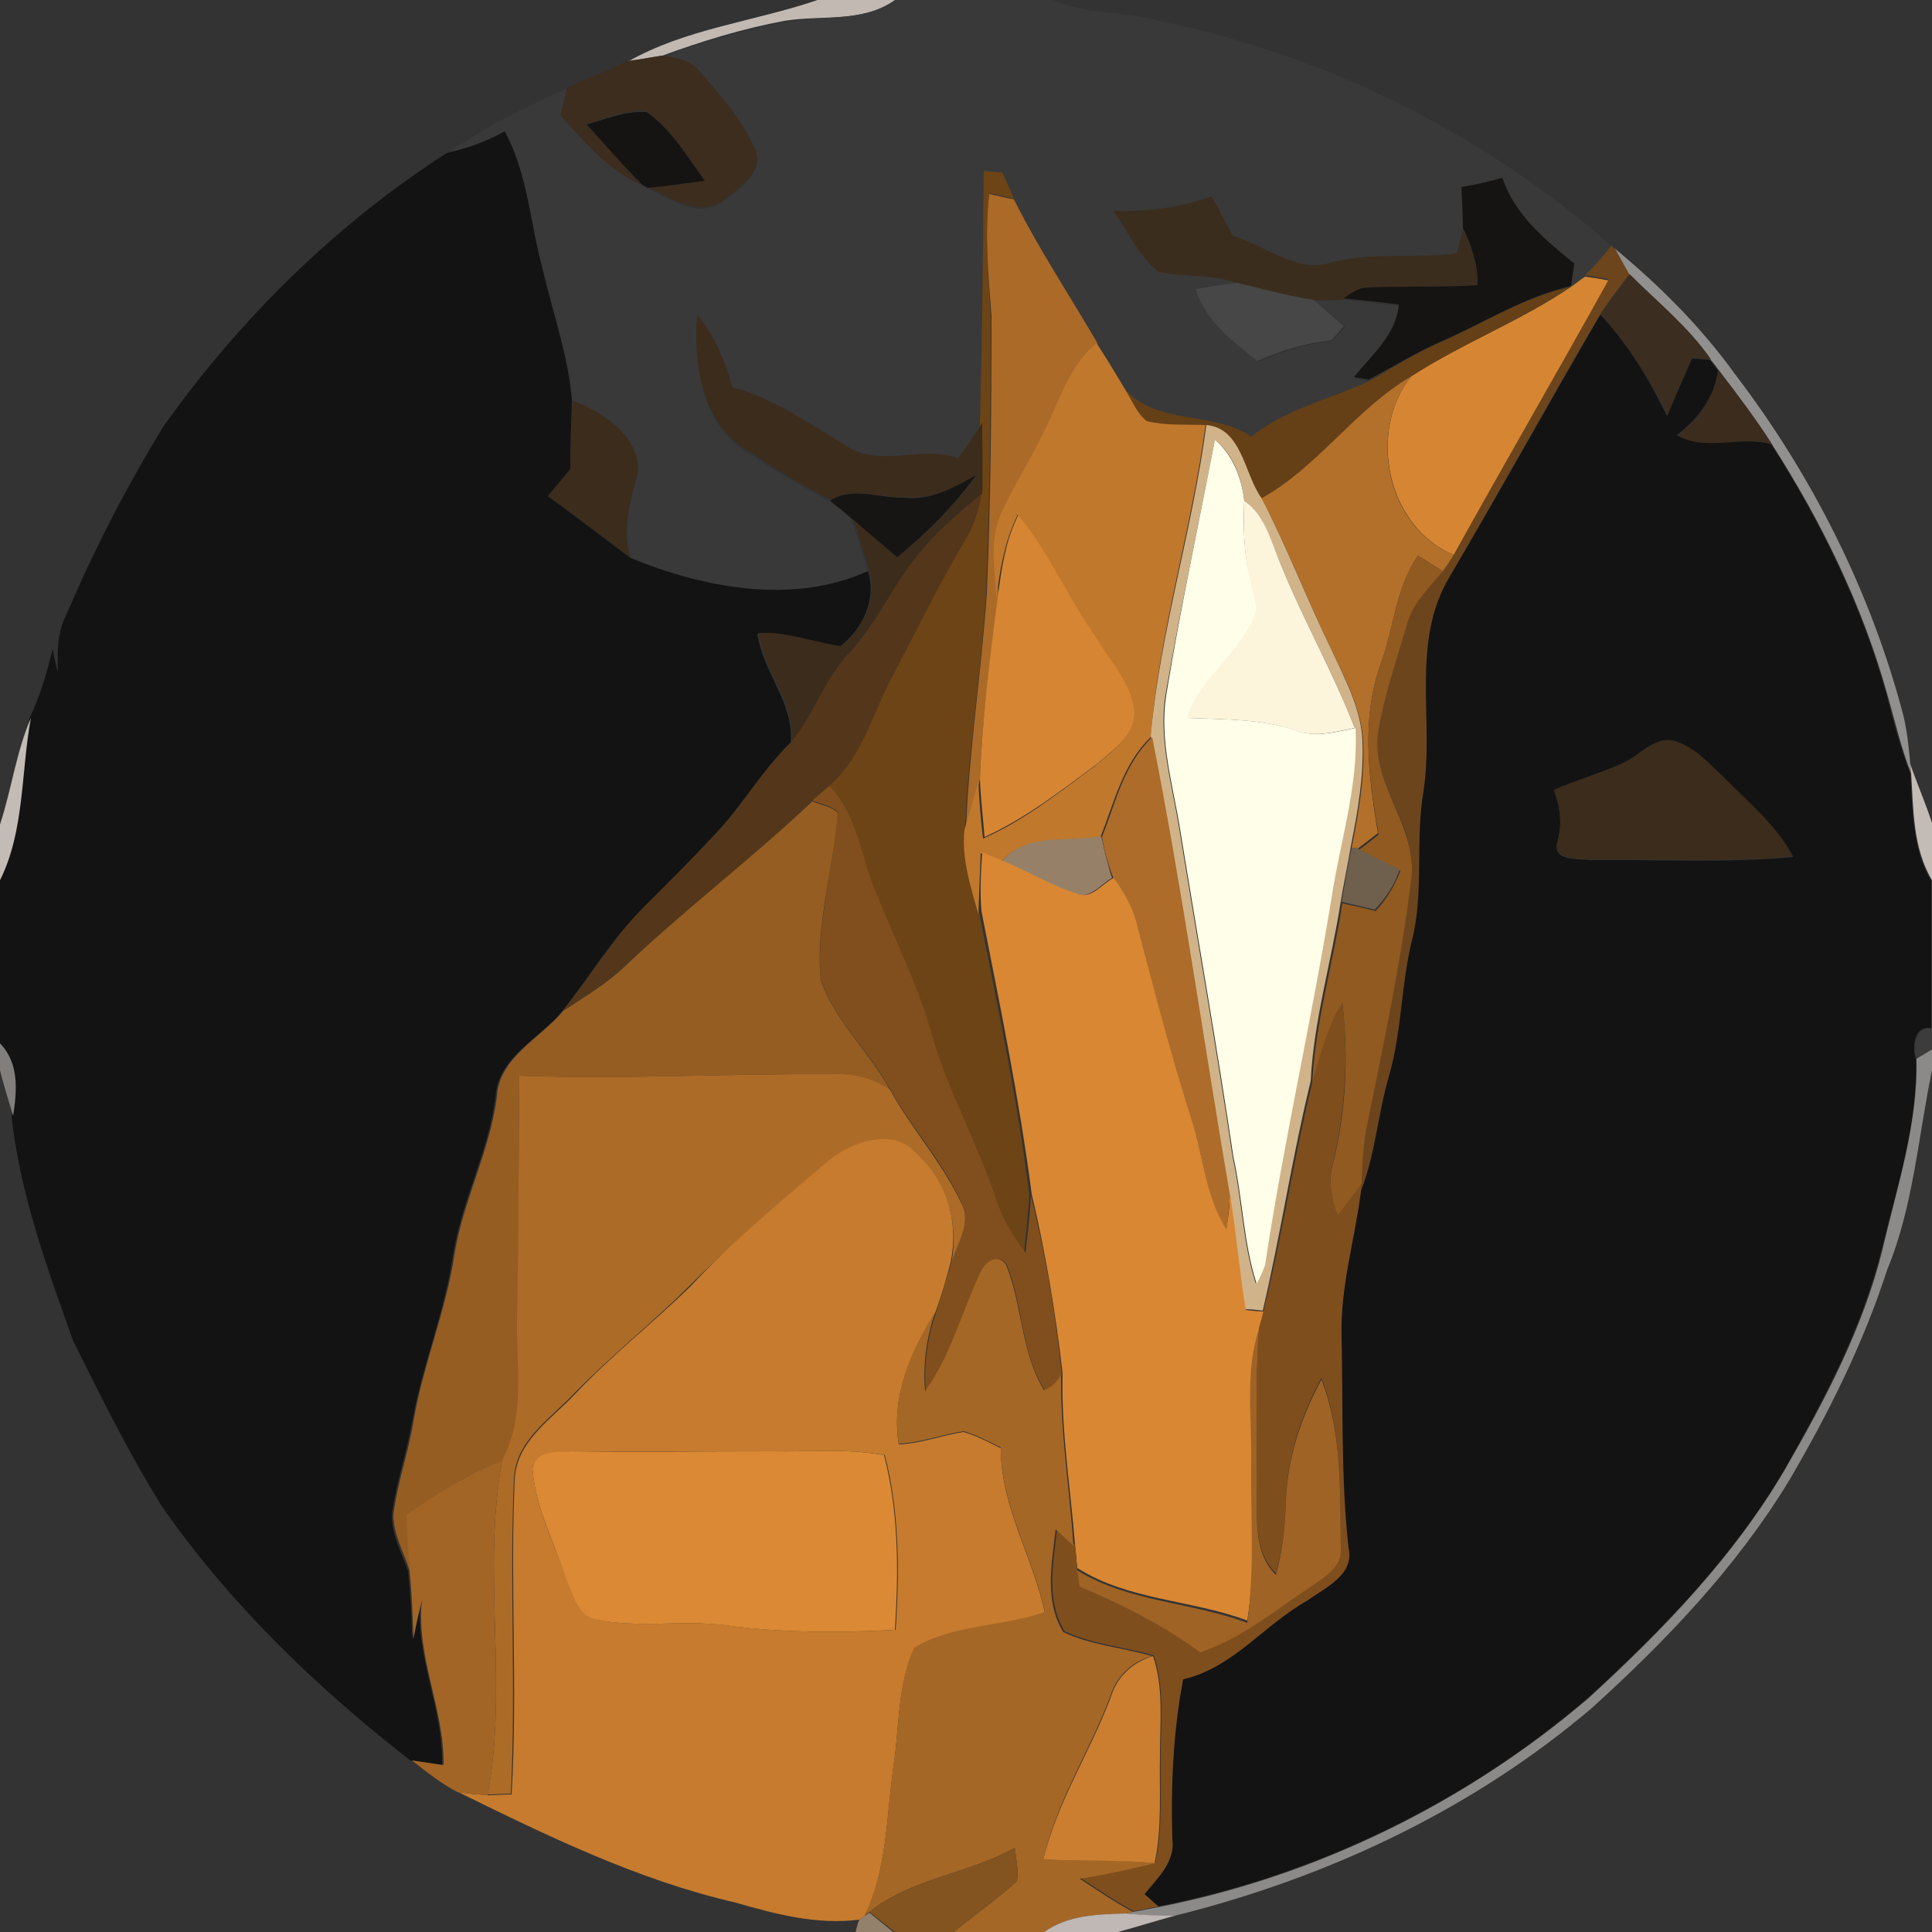 <?xml version="1.0" encoding="utf-8"?>
<!-- Generator: Adobe Illustrator 26.0.3, SVG Export Plug-In . SVG Version: 6.00 Build 0)  -->
<svg version="1.1" id="Layer_1" xmlns="http://www.w3.org/2000/svg" xmlns:xlink="http://www.w3.org/1999/xlink" x="0px" y="0px"
	 viewBox="0 0 250 250" style="enable-background:new 0 0 250 250;" xml:space="preserve">
<rect x="0" y="0" width="250" height="250" fill="#333333" stroke="none"/>
<style type="text/css">
	.st0{fill:#C2B9B3;}
	.st1{fill:#393939;}
	.st2{fill:#3C2D1E;}
	.st3{fill:#151413;}
	.st4{fill:#131313;}
	.st5{fill:#6D4416;}
	.st6{fill:#AB6A28;}
	.st7{fill:#3B2D1D;}
	.st8{fill:#6C451D;}
	.st9{fill:#91908E;}
	.st10{fill:#D68633;}
	.st11{fill:#3B2E20;}
	.st12{fill:#474747;}
	.st13{fill:#654017;}
	.st14{fill:#3C2C1C;}
	.st15{fill:#C0782D;}
	.st16{fill:#3B2C1E;}
	.st17{fill:#B3702A;}
	.st18{fill:#3B2C1C;}
	.st19{fill:#D1B389;}
	.st20{fill:#FFFEE8;}
	.st21{fill:#161513;}
	.st22{fill:#54371A;}
	.st23{fill:#FDF4DC;}
	.st24{fill:#915A21;}
	.st25{fill:#C3BBB5;}
	.st26{fill:#AD6C29;}
	.st27{fill:#814F1D;}
	.st28{fill:#955D22;}
	.st29{fill:#968168;}
	.st30{fill:#D98733;}
	.st31{fill:#6F5F4D;}
	.st32{fill:#7F4E1D;}
	.st33{fill:#3C3C3C;}
	.st34{fill:#827E7C;}
	.st35{fill:#8B8A89;}
	.st36{fill:#AD6B28;}
	.st37{fill:#C67B2E;}
	.st38{fill:#A56726;}
	.st39{fill:#9F6325;}
	.st40{fill:#DB8934;}
	.st41{fill:#A26525;}
	.st42{fill:#CB7E2F;}
	.st43{fill:#835420;}
	.st44{fill:#94816C;}
	.st45{fill:#BFB8B4;}
</style>
<g id="_x23_c2b9b3ff">
	<path class="st0" d="M105.8,0h10.1c-4.2,3-9.6,1.9-14.4,2.7c-5.4,1-10.6,2.6-15.8,4.5c-1.5,0.2-3,0.5-4.5,0.8
		C88.7,3.7,97.6,2.8,105.8,0z"/>
</g>
<g id="_x23_393939ff">
	<path class="st1" d="M115.8,0h20.4c4.3,1.9,9.2,1.4,13.7,2.7c21.6,4.4,42,14.5,58.6,29.1c-1.1,1.4-2.2,2.7-3.4,4
		c-0.5,0.3-1.4,1-1.8,1.3c0.1-1,0.3-1.9,0.4-2.9c-3.8-3.1-7.7-6.3-9.3-11.1c-1.8,0.5-3.5,0.9-5.3,1.2c0.1,1.8,0.1,3.6,0.2,5.4
		c-0.2,0.8-0.6,2.3-0.8,3.1c-5.3,0.7-10.7-0.2-16,1.1c-4.7,1.6-8.8-2.1-13-3.4c-0.9-1.7-1.8-3.4-2.7-5.1c-4.1,1.5-8.4,2-12.7,1.9
		c1.8,2.7,3.2,5.7,5.8,7.8c3.4,0.7,7,0.3,10.3,1.5c-1.8,0.2-3.6,0.5-5.4,0.8c1.3,4.1,4.8,6.8,8.1,9.4c3-1.4,6.3-2.3,9.6-2.7
		c0.5-0.6,1.1-1.2,1.6-1.8c-1.3-1.2-2.5-2.3-3.9-3.4c1.2,0,2.3-0.1,3.5-0.1c2.5,0.2,4.9,0.5,7.4,0.8c-0.3,4-3.5,6.6-5.8,9.4
		c0.5,0.1,1.4,0.2,1.9,0.3c-5.1,2.3-10.8,3.6-15.3,7.2c-5-3.4-11.9-1.4-16.2-6c-1.2-2-2.4-4-3.7-6c-3.5-6.2-7.5-12.2-10.8-18.6
		c-0.5-1.1-1-2.3-1.5-3.4c-0.6-0.1-1.8-0.2-2.4-0.2c0,10.9-0.1,21.7-0.2,32.6c-1,1.6-2.1,3.1-3.1,4.6c-4.8-1.8-10.2,1.5-14.6-1.7
		c-4.7-2.9-9.2-6.1-14.6-7.5c-1-3.3-2.3-6.7-4.6-9.4c-0.5,6.5,0.7,14.7,7.1,18c3.2,2.2,6.7,4.2,10.1,6c0.9,0.7,1.8,1.5,2.7,2.2
		c0.8,2.2,1.6,4.6,2.2,6.9c-9.7,4.4-21.2,2.2-30.7-1.7c-1.2-3.8,0-7.5,1-11.2c0-4.8-4.6-7.6-8.5-9.2c-0.5-5.8-2.5-11.3-3.8-17
		c-1.7-5.9-2-12.3-4.9-17.8c-2.4,1.3-4.9,2.1-7.5,2.8c4.8-3.5,10.2-6.1,15.6-8.5c-0.3,1.2-0.6,2.4-0.9,3.6c3.2,3.4,6.2,7.1,10.5,9
		l0.7,0.4c3,1.4,6.8,4.1,10,1.5c2-1.5,5.1-3.6,3.9-6.5c-1.7-3.7-4.5-6.9-7.1-9.9c-1.2-1.6-3.2-1.9-5-2.1c5.1-1.9,10.4-3.5,15.8-4.5
		C106.2,1.9,111.6,3,115.8,0z"/>
</g>
<g id="_x23_3c2d1eff">
	<path class="st2" d="M85.6,7.2c1.8,0.2,3.8,0.6,5,2.1c2.7,3.1,5.4,6.2,7.1,9.9c1.2,2.9-1.9,5-3.9,6.5c-3.2,2.6-7-0.1-10-1.5
		c2.5-0.2,4.9-0.6,7.4-0.9c-2.3-3.1-4.3-6.6-7.5-8.9c-2.7-0.2-5.2,0.9-7.8,1.6c2.4,2.6,4.7,5.3,7.1,7.9c-4.4-1.9-7.4-5.6-10.5-9
		c0.3-1.2,0.6-2.4,0.9-3.6c2.6-1.1,5.2-2.1,7.7-3.4C82.6,7.7,84.1,7.5,85.6,7.2z"/>
</g>
<g id="_x23_151413ff">
	<path class="st3" d="M75.9,16.1c2.6-0.7,5.1-1.8,7.8-1.6c3.2,2.3,5.2,5.7,7.5,8.9c-2.5,0.3-4.9,0.7-7.4,0.9l-0.7-0.4
		C80.6,21.4,78.3,18.7,75.9,16.1z"/>
	<path class="st3" d="M189.1,24.2c1.8-0.3,3.6-0.7,5.3-1.2c1.6,4.8,5.5,8,9.3,11.1c-0.1,1-0.3,1.9-0.4,2.9
		c-6.1,1.4-11.3,4.8-16.9,7.2c-3.2,1.4-6.2,3.3-9.3,4.9c-0.5-0.1-1.4-0.2-1.9-0.3c2.3-2.9,5.5-5.5,5.8-9.4c-2.5-0.3-4.9-0.6-7.4-0.8
		c1-0.8,2.1-1.6,3.4-1.6c4.7-0.2,9.5,0.1,14.2-0.3c0-2.6-0.8-5-1.9-7.2C189.3,27.8,189.2,26,189.1,24.2z"/>
</g>
<g id="_x23_131313ff">
	<path class="st4" d="M57.8,19.8c2.6-0.6,5.2-1.5,7.5-2.8c3,5.5,3.3,11.9,4.9,17.8c1.3,5.6,3.3,11.1,3.8,17c-0.1,3-0.2,5.9-0.2,8.9
		c-1,1.2-1.9,2.3-2.9,3.5c3.6,2.6,7.1,5.3,10.7,8c9.5,3.9,21,6.1,30.7,1.7c1.2,3.6-0.7,7.6-3.7,9.8c-3.5-0.5-6.9-1.9-10.6-1.7
		c0.7,5,4.8,9,4.3,14.1c-3.8,3.7-6.4,8.4-10.1,12.2c-2.9,3.1-5.9,6.1-8.9,9.1c-4.1,4-7,9-10.6,13.5c-3,3.6-8.3,5.9-8.6,11.1
		c-0.9,7.1-4.4,13.4-5.5,20.5c-1.1,7.4-4,14.3-5.3,21.6c-0.7,4-2.1,7.9-2.6,12c0,2.6,1.3,4.9,2.1,7.2c0.3,2.9,0.5,5.9,0.5,8.8
		c0.4-1.7,0.8-3.4,1.1-5.1c-0.7,7.4,3,14.2,2.8,21.4c-1.3-0.2-2.7-0.4-4.1-0.6c-12.1-9.4-23.3-20.2-32.1-32.8
		c-4.3-6.9-7.9-14.2-11.5-21.4c-3.4-9.5-6.9-19.1-8-29.1c0.4-3.3,0.8-6.8-1.7-9.4v-21.1c3.2-6.5,2.7-14,4-21C5.2,90,6.1,87,6.8,84
		c0.2,1,0.4,2,0.7,3c-0.1-2.6-0.1-5.2,1.1-7.5c3.6-8.4,7.8-16.6,12.6-24.4C31.1,41.2,43.5,29,57.8,19.8z"/>
	<path class="st4" d="M207.1,40.7c3.6,3.8,6.3,8.4,8.6,13.1c1-2.5,2.1-5,3.2-7.4c0.6,0,1.8,0.1,2.4,0.2c0.2,0.3,0.7,1,1,1.3
		c-0.4,3.5-2.6,6.3-5.3,8.4c3.7,2.2,8.2-0.1,12.2,1.2c6.4,10,11.7,20.9,14.9,32.3c0.9,3.5,1.8,7,3.1,10.3c0.3,4.7,0.2,9.7,2.7,13.9
		v19.1c-2.2-0.5-2.5,2.4-2,3.9c0.3,8.4-2.4,16.5-4.4,24.6C241,171.7,236.1,181,231,190c-6.6,11.3-15.8,20.8-25.4,29.6
		c-15.8,13.6-35.3,23.1-55.8,27.1c-0.6-0.5-1.2-1.1-1.8-1.6c1.7-2.1,4-4.1,3.6-7.1c-0.1-6.9,0.1-13.9,1.4-20.7
		c6.5-1.5,10.5-7.2,16.1-10.2c2.3-1.7,6.1-3.3,5.3-6.8c-1.1-9.1-0.7-18.2-0.9-27.3c-0.2-6.4,1.8-12.5,2.5-18.8
		c2-4.9,2.2-10.1,3.7-15.1c1.6-5.6,1.6-11.6,2.9-17.3c1.6-6.3,0.5-12.9,1.5-19.3c1.4-9.2-1.7-19.3,3.4-27.8
		C194.2,63.5,200.5,52,207.1,40.7 M209.9,98.8c-2.9,1.3-5.9,2.1-8.8,3.5c0.8,2.2,1.1,4.5,0.4,6.8c-0.6,2.4,2.9,2,4.4,2.2
		c8.7-0.1,17.4,0.4,26.1-0.4c-2.1-4.1-5.7-6.9-8.8-10.1c-1.9-1.8-3.8-4-6.4-4.8C214.1,95.1,212.2,97.8,209.9,98.8z"/>
</g>
<g id="_x23_6d4416ff">
	<path class="st5" d="M127.3,22.1c0.6,0.1,1.8,0.2,2.4,0.2c0.5,1.1,1,2.3,1.5,3.4c-1.1-0.2-2.1-0.5-3.2-0.7
		c-0.6,5.3-0.1,10.6,0.2,15.9c0,11.9-0.1,23.9-0.6,35.8c-0.6,10.2-2.3,20.3-2.7,30.5c-0.4,3.8,0.8,7.4,1.8,10.9
		c2.4,12.2,5,24.3,6.5,36.6c-0.2,2.5-0.4,4.9-0.7,7.4c-1.5-2.2-2.9-4.4-3.8-6.9c-2.5-7.3-6.3-14.2-8.4-21.6c-1.7-6.2-4.7-12-7.1-18
		c-1.9-4.7-2.3-10.2-6.1-13.9c4.3-3.7,5.6-9.4,8.2-14.2c3.1-5.9,6-11.9,9.4-17.6c1.1-1.8,1.8-3.9,2.1-6c0.1-3.1,0-6.1,0-9.2
		C127.1,43.9,127.2,33,127.3,22.1z"/>
</g>
<g id="_x23_ab6a28ff">
	<path class="st6" d="M128,25.1c1,0.2,2.1,0.5,3.2,0.7c3.2,6.4,7.2,12.4,10.8,18.6c-3.6,3-4.8,7.6-6.9,11.6
		c-1.7,3.6-3.9,6.9-5.4,10.6c-1.4,3.4-0.6,7.2-0.5,10.7c-1,7.8-2.1,15.6-2.4,23.5c-0.5,2.2-1.2,4.3-1.8,6.4
		c0.4-10.2,2-20.3,2.7-30.5c0.5-11.9,0.6-23.9,0.6-35.8C127.9,35.7,127.4,30.4,128,25.1z"/>
</g>
<g id="_x23_3b2d1dff">
	<path class="st7" d="M144.1,27.3c4.3,0.1,8.7-0.4,12.7-1.9c0.9,1.7,1.8,3.4,2.7,5.1c4.3,1.3,8.4,5,13,3.4c5.2-1.3,10.7-0.4,16-1.1
		c0.2-0.8,0.6-2.3,0.8-3.1c1.1,2.3,1.9,4.7,1.9,7.2c-4.7,0.3-9.5,0.1-14.2,0.3c-1.3,0-2.4,0.9-3.4,1.6c-1.2,0-2.3,0.1-3.5,0.1
		c-3.4-0.5-6.6-1.4-9.9-2.2c-3.3-1.3-6.9-0.8-10.3-1.5C147.3,33,145.9,29.9,144.1,27.3z"/>
</g>
<g id="_x23_6c451dff">
	<path class="st8" d="M208.5,31.8l0.5,0.4c0.6,1.1,1.2,2.2,1.9,3.2c-1.3,1.7-2.6,3.4-3.8,5.2c-6.6,11.3-12.9,22.7-19.5,34
		c-5.1,8.4-2,18.6-3.4,27.8c-1.1,6.4,0.1,13-1.5,19.3c-1.4,5.7-1.3,11.6-2.9,17.3c-1.5,5-1.8,10.3-3.7,15.1l0.1-1.1
		c0.1-2.7,0.2-5.4,0.8-8.1c2.1-10.4,4.3-20.7,5.6-31.2c1-7-5.6-12.6-4.2-19.6c0.8-4.5,2.3-8.9,3.6-13.3c0.7-2.8,2.9-4.9,4.7-7.1
		c0.5-0.7,1-1.4,1.4-2.1c6.6-11.9,13.4-23.7,20-35.5c-0.8-0.1-2.2-0.4-3-0.5C206.3,34.5,207.4,33.2,208.5,31.8z"/>
</g>
<g id="_x23_91908eff">
	<path class="st9" d="M209,32.2c5.8,4.8,11.1,10.1,15.5,16.2c10,13.1,17.6,28.2,21.8,44.2c0.5,2.1,0.7,4.2,0.9,6.3l0.1,1.2
		c-1.3-3.3-2.1-6.9-3.1-10.3c-3.2-11.5-8.5-22.3-14.9-32.3c-2.1-3.3-4.5-6.4-6.9-9.6c-0.2-0.3-0.7-1-1-1.3c-2.9-4.2-6.9-7.5-10.5-11
		C210.2,34.4,209.6,33.3,209,32.2z"/>
</g>
<g id="_x23_d68633ff">
	<path class="st10" d="M205.1,35.8c0.8,0.1,2.2,0.3,3,0.5c-6.6,11.9-13.4,23.6-20,35.5c-8.6-3.6-11.2-15.9-5.5-23.1
		c6.6-4.3,14.1-7.1,20.7-11.6C203.8,36.8,204.6,36.1,205.1,35.8z"/>
	<path class="st10" d="M129.1,77.3c0.5-3.7,1-7.5,2.8-10.9c4,4.8,6.4,10.6,10,15.7c1.8,2.9,4.3,5.6,5,9.1c0.6,3.5-2.7,5.7-5,7.7
		c-4.6,3.4-9.2,7-14.5,9.4c-0.2-2.5-0.5-5-0.6-7.5C127.1,92.9,128.1,85.1,129.1,77.3z"/>
</g>
<g id="_x23_3b2e20ff">
	<path class="st11" d="M207.1,40.7c1.2-1.8,2.5-3.5,3.8-5.2c3.6,3.6,7.6,6.8,10.5,11c-0.6,0-1.8-0.1-2.4-0.2
		c-1.1,2.5-2.2,4.9-3.2,7.4C213.4,49.1,210.7,44.6,207.1,40.7z"/>
</g>
<g id="_x23_474747ff">
	<path class="st12" d="M154.7,37.4c1.8-0.3,3.6-0.6,5.4-0.8c3.3,0.8,6.6,1.7,9.9,2.2c1.3,1.1,2.6,2.3,3.9,3.4
		c-0.5,0.6-1.1,1.2-1.6,1.8c-3.3,0.4-6.5,1.3-9.6,2.7C159.5,44.2,156,41.5,154.7,37.4z"/>
</g>
<g id="_x23_654017ff">
	<path class="st13" d="M186.4,44.3c5.6-2.5,10.9-5.9,16.9-7.2c-6.6,4.4-14,7.3-20.7,11.6c-7.2,4.3-12,11.8-19.4,15.8
		c-2.2-3.1-2.6-9-7.1-9.4c-2.5-0.1-5.1,0.1-7.6-0.5c-1.4-1-1.9-2.8-2.8-4.1c4.3,4.6,11.2,2.6,16.2,6c4.5-3.6,10.1-4.8,15.3-7.2
		C180.2,47.6,183.1,45.7,186.4,44.3z"/>
</g>
<g id="_x23_3c2c1cff">
	<path class="st14" d="M90.2,40.7c2.3,2.7,3.6,6,4.6,9.4c5.4,1.5,9.9,4.7,14.6,7.5c4.4,3.1,9.8-0.1,14.6,1.7c1.1-1.5,2.1-3,3.1-4.6
		c0,3.1,0.1,6.1,0,9.2c-2.6,2.1-5.1,4.3-7.3,6.8c-3.9,4.2-6.1,9.8-10,14c-3.1,3.3-4.4,7.9-7.3,11.3c0.4-5.1-3.6-9.1-4.3-14.1
		c3.6-0.2,7,1.2,10.6,1.7c3-2.2,4.8-6.1,3.7-9.8c-0.6-2.3-1.4-4.6-2.2-6.9c2,1.7,4,3.4,6,5.1c3.8-3.1,7.3-6.6,10.2-10.6
		c-2.8,1.6-5.9,3.3-9.3,2.9c-3.2,0.2-6.7-1.4-9.6,0.4c-3.5-1.8-6.9-3.7-10.1-6C90.9,55.4,89.7,47.2,90.2,40.7z"/>
	<path class="st14" d="M209.9,98.8c2.3-1,4.2-3.7,6.9-2.9c2.6,0.8,4.4,3,6.4,4.8c3.1,3.2,6.7,6.1,8.8,10.1
		c-8.7,0.8-17.4,0.3-26.1,0.4c-1.4-0.2-5,0.2-4.4-2.2c0.7-2.3,0.4-4.6-0.4-6.8C204,100.9,207.1,100.1,209.9,98.8z"/>
</g>
<g id="_x23_c0782dff">
	<path class="st15" d="M135,56c2.1-4,3.3-8.7,6.9-11.6c1.3,2,2.5,4,3.7,6c0.9,1.4,1.5,3.1,2.8,4.1c2.5,0.6,5.1,0.4,7.6,0.5
		c-1.8,13.6-6,26.7-7.1,40.4c-3.6,3.4-4.7,8.4-6.5,12.9c-4.2,0.7-9.7-0.5-12.8,3.2c-0.9-0.4-1.8-0.8-2.7-1.1
		c-0.1,2.6-0.2,5.2-0.3,7.9c-1-3.6-2.2-7.2-1.8-10.9c0.6-2.2,1.3-4.3,1.8-6.4c0.1,2.5,0.3,5,0.6,7.5c5.3-2.3,9.9-6,14.5-9.4
		c2.3-2,5.6-4.2,5-7.7c-0.7-3.4-3.2-6.1-5-9.1c-3.6-5.1-6-10.9-10-15.7c-1.7,3.4-2.3,7.1-2.8,10.9c-0.1-3.6-0.9-7.3,0.5-10.7
		C131.1,62.9,133.3,59.6,135,56z"/>
</g>
<g id="_x23_3b2c1eff">
	<path class="st16" d="M222.4,47.9c2.4,3.1,4.8,6.3,6.9,9.6c-4-1.2-8.5,1-12.2-1.2C219.8,54.2,222,51.4,222.4,47.9z"/>
</g>
<g id="_x23_b3702aff">
	<path class="st17" d="M163.2,64.5c7.4-4.1,12.1-11.5,19.4-15.8c-5.7,7.2-3.2,19.5,5.5,23.1c-0.4,0.7-0.9,1.4-1.4,2.1
		c-1-0.6-2.1-1.3-3.2-2c-2.9,4.1-3.1,9.3-4.8,13.9c-2.6,7.1-1.6,14.8-0.4,22c-0.9,0.7-1.7,1.3-2.6,2l-0.8-0.1
		c0.9-4.5,1.7-9.1,1.5-13.7c-0.2-4.1-2.2-7.9-3.9-11.5C169.2,77.8,166.7,71,163.2,64.5z"/>
</g>
<g id="_x23_3b2c1cff">
	<path class="st18" d="M74.1,51.8c3.9,1.6,8.5,4.4,8.5,9.2c-1,3.7-2.2,7.4-1,11.2c-3.6-2.7-7.1-5.4-10.7-8c1-1.2,1.9-2.3,2.9-3.5
		C73.8,57.8,74,54.8,74.1,51.8z"/>
</g>
<g id="_x23_d1b389ff">
	<path class="st19" d="M156.1,55c4.6,0.4,4.9,6.3,7.1,9.4c3.4,6.5,6,13.4,9.2,19.9c1.7,3.7,3.7,7.4,3.9,11.5
		c0.2,4.6-0.6,9.2-1.5,13.7c-0.4,2.4-0.9,4.7-1.3,7.1c-1.2,7.8-3.5,15.4-3.9,23.3c-2.4,9.8-3.9,19.9-6.2,29.7
		c-0.6-0.1-1.8-0.2-2.4-0.2c-0.9-4.9-1.3-9.8-2-14.7c-3.5-19.8-6.2-39.8-10.1-59.5C150.1,81.8,154.3,68.6,156.1,55 M157.2,56.9
		c-2.1,11-4.5,22-6.4,33.1c-0.9,5.8,0.9,11.6,1.8,17.3c2.3,14.1,4.8,28.2,6.9,42.4c1.2,5.4,1.3,11.1,3,16.4c0.5-0.8,0.8-1.6,1.1-2.4
		c2.4-15.9,6-31.6,8.6-47.5c1.2-7.3,3.5-14.6,3.1-22c-2.8-7.2-6.6-13.9-9.5-21c-1.4-2.9-2-6.4-4.8-8.4
		C160.7,61.9,159.6,58.8,157.2,56.9z"/>
</g>
<g id="_x23_fffee8ff">
	<path class="st20" d="M157.2,56.9c2.3,1.9,3.5,5,3.8,7.9c-0.1,3.5-0.1,7,0.9,10.4c0.2,1.6,1.2,3.4,0.3,5c-2.1,4.7-6.9,7.7-8.5,12.7
		c4.7,0.2,9.5,0.1,14,1.6c2.5,1,5.2,0.2,7.7-0.3c0.4,7.5-2,14.7-3.1,22c-2.6,15.9-6.2,31.6-8.6,47.5c-0.3,0.8-0.6,1.6-1.1,2.4
		c-1.7-5.3-1.8-11-3-16.4c-2.1-14.2-4.6-28.3-6.9-42.4c-0.9-5.7-2.7-11.4-1.8-17.3C152.7,78.9,155.1,67.9,157.2,56.9z"/>
</g>
<g id="_x23_161513ff">
	<path class="st21" d="M117,64.4c3.4,0.4,6.4-1.3,9.3-2.9c-2.9,4-6.4,7.5-10.2,10.6c-2-1.7-4-3.4-6-5.1c-0.9-0.8-1.8-1.5-2.7-2.2
		C110.3,62.9,113.8,64.5,117,64.4z"/>
</g>
<g id="_x23_54371aff">
	<path class="st22" d="M119.7,70.7c2.2-2.5,4.8-4.7,7.3-6.8c-0.3,2.1-1,4.2-2.1,6c-3.4,5.7-6.3,11.7-9.4,17.6
		c-2.6,4.8-3.9,10.5-8.2,14.2c-0.7,0.6-1.4,1.3-2.2,1.9c-7.7,7.5-16.3,14-24.2,21.3c-2.4,2.3-5.3,4.1-8.1,5.9
		c3.6-4.4,6.5-9.4,10.6-13.5c3-3,6-6,8.9-9.1c3.7-3.8,6.3-8.5,10.1-12.2c2.9-3.5,4.2-8,7.3-11.3C113.7,80.5,115.8,75,119.7,70.7z"/>
</g>
<g id="_x23_fdf4dcff">
	<path class="st23" d="M161,64.8c2.8,1.9,3.5,5.5,4.8,8.4c2.9,7.1,6.7,13.8,9.5,21c-2.5,0.5-5.2,1.3-7.7,0.3
		c-4.5-1.5-9.3-1.4-14-1.6c1.5-5,6.4-8,8.5-12.7c0.9-1.6,0-3.4-0.3-5C160.9,71.8,160.9,68.3,161,64.8z"/>
</g>
<g id="_x23_915a21ff">
	<path class="st24" d="M178.7,85.8c1.7-4.6,1.9-9.8,4.8-13.9c1.1,0.7,2.1,1.3,3.2,2c-1.8,2.2-4,4.2-4.7,7.1
		c-1.3,4.4-2.8,8.8-3.6,13.3c-1.3,7,5.2,12.6,4.2,19.6c-1.3,10.5-3.5,20.9-5.6,31.2c-0.6,2.7-0.7,5.4-0.8,8.1
		c-1,1.4-2.1,2.8-3.1,4.2c-0.8-2.2-1.3-4.6-0.6-6.9c1.7-6.8,2-13.8,1.2-20.7c-2,3.2-2.8,6.9-3.9,10.4c0.4-7.9,2.7-15.5,3.9-23.3
		c1.4,0.3,2.9,0.6,4.3,1c1.4-1.5,2.5-3.3,3.2-5.2c-1.8-0.9-3.6-1.9-5.4-2.7c0.9-0.6,1.7-1.3,2.6-2
		C177.1,100.6,176.1,92.9,178.7,85.8z"/>
</g>
<g id="_x23_c3bbb5ff">
	<path class="st25" d="M0,106.7c1.5-4.6,2.1-9.4,4-13.8c-1.3,7-0.8,14.6-4,21V106.7z"/>
	<path class="st25" d="M247.2,98.9c0.9,2.6,2,5.1,2.8,7.6v7.4c-2.5-4.2-2.4-9.2-2.7-13.9L247.2,98.9z"/>
</g>
<g id="_x23_ad6c29ff">
	<path class="st26" d="M142.6,108.3c1.8-4.5,2.8-9.4,6.5-12.9c3.9,19.7,6.7,39.7,10.1,59.5c-0.2,1.4-0.3,2.9-0.5,4.3
		c-2.7-4.3-3-9.5-4.5-14.2c-2.6-8.3-4.8-16.6-7-25c-0.5-2.3-1.7-4.4-3.1-6.3C143.4,111.9,142.9,110.1,142.6,108.3z"/>
</g>
<g id="_x23_814f1dff">
	<path class="st27" d="M105.1,103.6c0.7-0.6,1.5-1.3,2.2-1.9c3.7,3.8,4.1,9.3,6.1,13.9c2.4,6,5.3,11.7,7.1,18
		c2.1,7.5,6,14.3,8.4,21.6c0.8,2.5,2.2,4.8,3.8,6.9c0.3-2.5,0.6-4.9,0.7-7.4c1.9,7.6,3.2,15.4,4,23.2c-0.5,0.9-1.2,1.6-2.2,2
		c-3.1-4.9-2.8-10.9-4.9-16.2c-1.1-1.7-2.9-0.3-3.4,1.1c-2.4,5.1-3.8,10.7-7.1,15.3c-0.3-3.5,0.2-6.9,1.3-10.2
		c0.7-2.1,1.3-4.3,2-6.5c0.7-2.5,2.7-5.1,1.3-7.8c-2.4-5.3-6.5-9.7-9.3-14.8c-2.7-4.9-7.1-8.7-8.9-14.1c-0.6-7.3,1.7-14.4,2.2-21.6
		C107.6,104.2,106.2,104.1,105.1,103.6z"/>
</g>
<g id="_x23_955d22ff">
	<path class="st28" d="M80.9,125c7.8-7.4,16.4-13.9,24.2-21.3c1.1,0.5,2.5,0.6,3.3,1.5c-0.5,7.2-2.9,14.3-2.2,21.6
		c1.8,5.3,6.2,9.2,8.9,14.1c-2.1-1.3-4.5-1.9-7-1.9c-13.6-0.1-27.2,0.7-40.9,0.2c-0.1,10.6-0.1,21.2-0.2,31.8
		c-0.2,6,1.1,12.4-1.9,18c-4.5,1.7-8.6,4.2-12.4,7c0.1,2.4,0.2,4.8,0.3,7.2c-0.8-2.4-2.1-4.7-2.1-7.2c0.5-4,1.9-7.9,2.6-12
		c1.2-7.3,4.2-14.3,5.3-21.6c1.1-7,4.6-13.4,5.5-20.5c0.3-5.1,5.6-7.5,8.6-11.1C75.6,129,78.5,127.3,80.9,125z"/>
</g>
<g id="_x23_968168ff">
	<path class="st29" d="M129.7,111.4c3.1-3.7,8.6-2.4,12.8-3.2c0.4,1.8,0.8,3.6,1.4,5.4c-1.5,0.8-2.9,2.9-4.8,2
		C135.9,114.6,132.9,112.8,129.7,111.4z"/>
</g>
<g id="_x23_d98733ff">
	<path class="st30" d="M127.1,110.3c0.9,0.4,1.8,0.7,2.7,1.1c3.2,1.3,6.2,3.2,9.5,4.2c1.9,0.9,3.2-1.2,4.8-2c1.4,1.9,2.6,4,3.1,6.3
		c2.2,8.4,4.4,16.8,7,25c1.5,4.7,1.8,9.9,4.5,14.2c0.2-1.4,0.4-2.9,0.5-4.3c0.8,4.9,1.2,9.8,2,14.7c0.6,0.1,1.8,0.2,2.4,0.2
		c-0.2,0.6-0.4,1.7-0.6,2.2c-1.8,5.5-0.9,11.3-1,17c-0.1,6.9,0.5,13.9-0.6,20.8c-7.2-2.7-15.4-2.6-22-6.8c-0.1-0.8-0.2-2.3-0.3-3.1
		c-0.6-7.4-1.8-14.7-1.6-22.1c-0.9-7.8-2.2-15.6-4-23.2c-1.6-12.3-4.1-24.4-6.5-36.6C126.8,115.6,126.9,112.9,127.1,110.3z"/>
</g>
<g id="_x23_6f5f4dff">
	<path class="st31" d="M174.9,109.7l0.8,0.1c1.8,0.9,3.6,1.8,5.4,2.7c-0.6,2-1.8,3.7-3.2,5.2c-1.4-0.3-2.9-0.7-4.3-1
		C174,114.4,174.4,112.1,174.9,109.7z"/>
</g>
<g id="_x23_7f4e1dff">
	<path class="st32" d="M169.8,140.1c1.1-3.5,1.9-7.2,3.9-10.4c0.8,6.9,0.4,13.9-1.2,20.7c-0.7,2.3-0.2,4.7,0.6,6.9
		c1-1.4,2.1-2.8,3.1-4.2l-0.1,1.1c-0.8,6.3-2.7,12.4-2.5,18.8c0.2,9.1-0.1,18.2,0.9,27.3c0.8,3.5-3,5.1-5.3,6.8
		c-5.6,3.1-9.6,8.7-16.1,10.2c-1.3,6.8-1.6,13.8-1.4,20.7c0.4,2.9-1.9,5-3.6,7.1c0.6,0.5,1.2,1.1,1.8,1.6c-1.1,0.2-2.1,0.4-3.2,0.6
		c-2.4-1.3-4.6-2.8-6.9-4.3c3.3-0.5,6.5-1.2,9.7-2c1-4.6,0.6-9.4,0.7-14.1c0-4.2,0.5-8.6-0.9-12.7c-3.8-1.1-7.9-1.4-11.5-3.1
		c-2.5-3.9-1.5-8.9-1-13.3c0.8,0.7,1.5,1.4,2.3,2.1c0.1,0.8,0.2,2.3,0.3,3.1c0.1,0.5,0.3,1.6,0.3,2.1c5.5,2.3,10.8,5.1,15.6,8.5
		c5.5-1.8,10-5.7,14.8-8.8c1.6-1.1,3.6-2.3,3.4-4.6c-0.1-7.3,0.2-14.9-2.5-21.9c-2.6,4.8-4.4,10.1-4.6,15.6
		c-0.1,3.3-0.4,6.6-1.3,9.7c-2.9-2.9-2.4-7.1-2.5-10.8c0.1-7-0.2-14,0.3-21c0.2-0.6,0.5-1.7,0.6-2.2
		C165.9,160,167.4,149.9,169.8,140.1z"/>
</g>
<g id="_x23_3c3c3cff">
	<path class="st33" d="M248,137c-0.5-1.5-0.2-4.4,2-3.9v2.7C249.5,136.1,248.5,136.7,248,137z"/>
</g>
<g id="_x23_827e7cff">
	<path class="st34" d="M0,135c2.5,2.6,2.2,6.1,1.7,9.4c-0.6-2-1.2-3.9-1.7-5.9V135z"/>
</g>
<g id="_x23_8b8a89ff">
	<path class="st35" d="M248,137c0.5-0.3,1.5-0.9,2-1.2v2.7c-1.8,8.6-2.4,17.6-5.8,25.8c-3.1,9.6-7.6,18.6-12.7,27.3
		c-6.8,11.2-15.9,20.7-25.5,29.4c-15.5,13.2-34.3,22-54,26.9c-2.1,0.1-4.2-0.1-6.3-0.3l0.9-0.2c1.1-0.2,2.1-0.4,3.2-0.6
		c20.5-4,39.9-13.5,55.8-27.1c9.6-8.8,18.8-18.3,25.4-29.6c5.2-9,10.1-18.3,12.6-28.4C245.5,153.5,248.2,145.4,248,137z"/>
</g>
<g id="_x23_ad6b28ff">
	<path class="st36" d="M67.2,139.2c13.6,0.5,27.2-0.3,40.9-0.2c2.5-0.1,4.9,0.6,7,1.9c2.8,5.1,6.8,9.5,9.3,14.8
		c1.4,2.6-0.6,5.2-1.3,7.8c1-5.2-0.5-10.5-4.3-14.1c-3.1-3.5-8.4-1.6-11.5,0.9c-6.1,5.2-12.3,10.3-18,16c-4.8,4.8-10.2,9.1-15,14
		c-3.1,3.3-7.6,6.1-7.8,11.1c-0.6,13.5,0.3,27.1-0.4,40.7c-0.7,0-2.2,0.1-3,0.1c2.7-14.3-0.8-29,1.9-43.3c3-5.6,1.8-12,1.9-18
		C67.1,160.4,67.1,149.8,67.2,139.2z"/>
</g>
<g id="_x23_c67b2eff">
	<path class="st37" d="M107.2,150.2c3.1-2.5,8.4-4.4,11.5-0.9c3.9,3.6,5.4,8.9,4.3,14.1c-0.6,2.2-1.2,4.4-2,6.5
		c-3.2,5.1-5.7,10.9-4.7,17c2.9-0.1,5.6-1.2,8.4-1.6c1.7,0.5,3.2,1.3,4.8,2.1c0,7.6,4.2,14.1,5.7,21.3c-5.5,1.9-11.9,1.5-16.9,4.6
		c-2.2,4.8-1.9,10.3-2.7,15.4c-0.9,6.4-0.8,13.2-3.7,19.2l-0.7,0.5c-5.5,0.7-10.8-0.7-16-2.2c-12.6-2.9-24.3-8.6-35.9-14.3
		c1.3,0.2,2.6,0.3,3.9,0.4c0.7,0,2.2-0.1,3-0.1c0.8-13.6-0.2-27.1,0.4-40.7c0.2-5,4.7-7.8,7.8-11.1c4.7-5,10.1-9.2,15-14
		C94.9,160.5,101.1,155.4,107.2,150.2 M68.9,190.1c0.4,5,2.8,9.6,4.5,14.3c0.9,1.9,1.4,4.7,3.9,5.2c5.5,1.1,11.1,0,16.6,0.7
		c7.3,1,14.7,1,22,0.6c0.5-7.5,0.5-15.2-1.4-22.6c-4.8-0.9-9.7-0.4-14.5-0.5c-8.7,0-17.4,0-26,0C72.1,188,69.2,187.7,68.9,190.1z"/>
</g>
<g id="_x23_a56726ff">
	<path class="st38" d="M126.8,164.8c0.5-1.4,2.3-2.8,3.4-1.1c2.1,5.2,1.9,11.3,4.9,16.2c1-0.4,1.7-1.1,2.2-2
		c-0.1,7.4,1.1,14.7,1.6,22.1c-0.8-0.7-1.5-1.4-2.3-2.1c-0.5,4.4-1.5,9.3,1,13.3c3.6,1.7,7.7,2,11.5,3.1c-2.7,0.7-4.7,2.7-5.5,5.4
		c-2.7,7.1-6.9,13.5-8.6,20.9c4.8,0.3,9.6-0.1,14.4,0.5c-3.2,0.8-6.4,1.5-9.7,2c2.3,1.5,4.5,3,6.9,4.3l-0.9,0.2
		c-3.7,0.1-7.5,0.2-10.6,2.4h-11.7c2.7-2.2,5.6-4.2,8.2-6.6c0.2-1.4-0.1-2.9-0.3-4.3c-6,3.4-13.3,3.9-18.8,8.3l-0.6,0.4
		c2.9-6,2.8-12.7,3.7-19.2c0.8-5.1,0.5-10.6,2.7-15.4c5-3,11.4-2.7,16.9-4.6c-1.5-7.2-5.7-13.7-5.7-21.3c-1.6-0.8-3.1-1.6-4.8-2.1
		c-2.8,0.4-5.5,1.5-8.4,1.6c-1-6.1,1.5-11.9,4.7-17c-1.1,3.3-1.6,6.7-1.3,10.2C123,175.5,124.4,169.9,126.8,164.8z"/>
</g>
<g id="_x23_9f6325ff">
	<path class="st39" d="M161.9,189c0.1-5.7-0.8-11.5,1-17c-0.5,7-0.2,14-0.3,21c0.1,3.7-0.4,7.9,2.5,10.8c0.9-3.2,1.2-6.5,1.3-9.7
		c0.2-5.5,2-10.8,4.6-15.6c2.7,7,2.4,14.6,2.5,21.9c0.2,2.2-1.9,3.5-3.4,4.6c-4.8,3.1-9.3,7-14.8,8.8c-4.8-3.5-10.1-6.2-15.6-8.5
		c-0.1-0.5-0.2-1.6-0.3-2.1c6.6,4.1,14.8,4.1,22,6.8C162.4,202.9,161.8,195.9,161.9,189z"/>
</g>
<g id="_x23_db8934ff">
	<path class="st40" d="M68.9,190.1c0.3-2.5,3.2-2.2,5-2.3c8.7,0.1,17.4,0,26,0c4.8,0.1,9.7-0.4,14.5,0.5c1.9,7.4,1.9,15,1.4,22.6
		c-7.3,0.4-14.7,0.4-22-0.6c-5.5-0.7-11.1,0.4-16.6-0.7c-2.5-0.5-3-3.3-3.9-5.2C71.8,199.7,69.3,195.2,68.9,190.1z"/>
</g>
<g id="_x23_a26525ff">
	<path class="st41" d="M52.6,196c3.9-2.8,8-5.3,12.4-7c-2.7,14.2,0.8,29-1.9,43.3c-1.3-0.1-2.6-0.2-3.9-0.4c-2.1-1.1-4-2.6-5.9-4.1
		c1.3,0.2,2.7,0.4,4.1,0.6c0.1-7.3-3.6-14-2.8-21.4c-0.4,1.7-0.8,3.4-1.1,5.1c-0.1-3-0.2-5.9-0.5-8.8
		C52.8,200.8,52.7,198.4,52.6,196z"/>
</g>
<g id="_x23_cb7e2fff">
	<path class="st42" d="M143.7,219.7c0.8-2.7,2.8-4.6,5.5-5.4c1.4,4.1,0.9,8.4,0.9,12.7c-0.1,4.7,0.3,9.5-0.7,14.1
		c-4.8-0.5-9.6-0.2-14.4-0.5C136.8,233.2,141,226.8,143.7,219.7z"/>
</g>
<g id="_x23_835420ff">
	<path class="st43" d="M112.5,247.4c5.5-4.4,12.8-4.9,18.8-8.3c0.2,1.4,0.5,2.8,0.3,4.3c-2.6,2.4-5.5,4.4-8.2,6.6h-7.6
		C114.7,249.1,113.6,248.3,112.5,247.4z"/>
</g>
<g id="_x23_94816cff">
	<path class="st44" d="M111.2,248.4l0.7-0.5l0.6-0.4c1.1,0.9,2.1,1.7,3.2,2.6h-5C110.8,249.6,111,248.8,111.2,248.4z"/>
</g>
<g id="_x23_bfb8b4ff">
	<path class="st45" d="M135.1,250c3.1-2.2,6.9-2.3,10.6-2.4c2.1,0.2,4.2,0.3,6.3,0.3c-2.6,0.7-5.1,1.5-7.7,2.2H135.1z"/>
</g>
</svg>
